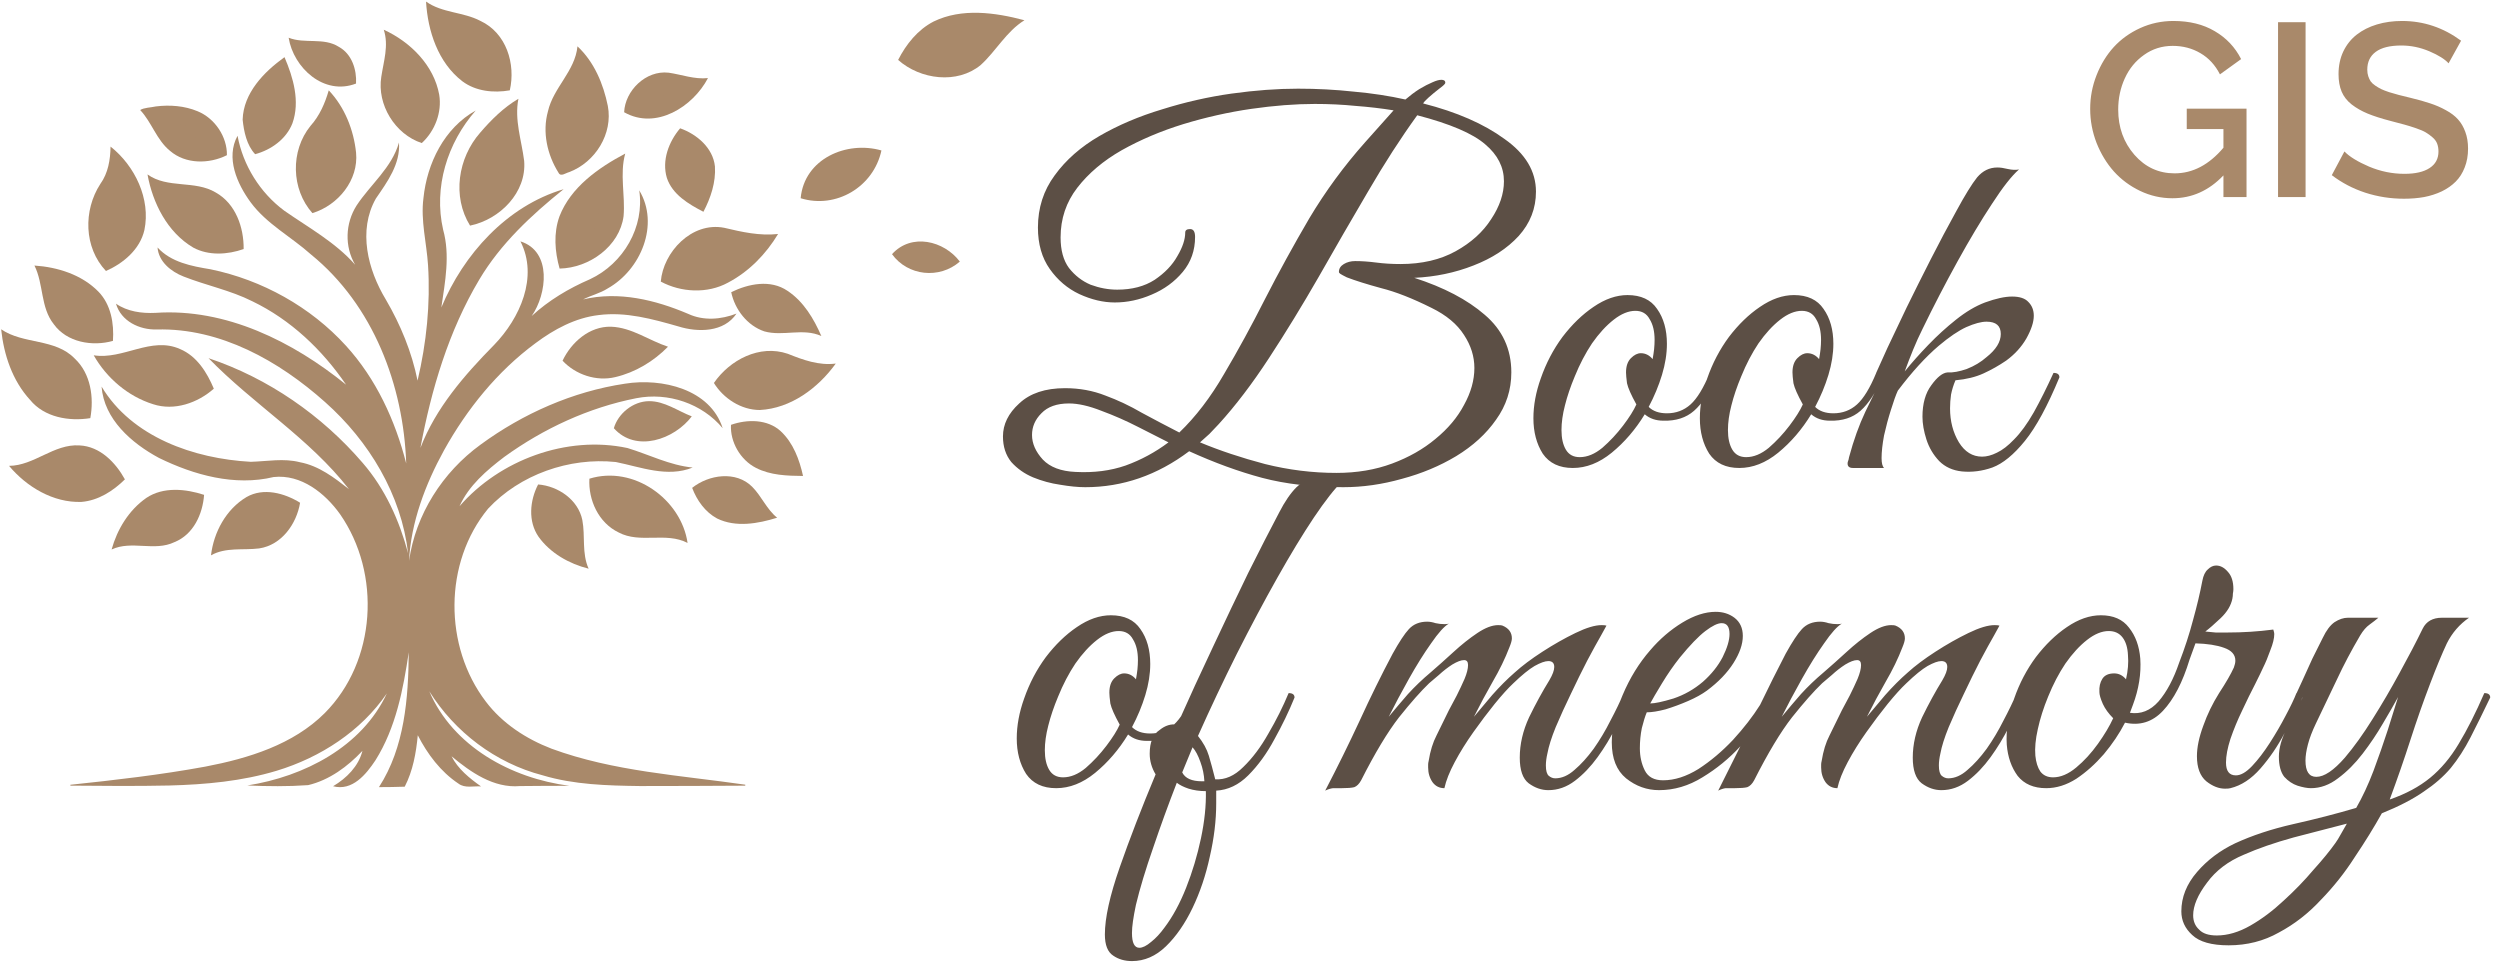 <svg width="203" height="79" viewBox="0 0 203 79" fill="none" xmlns="http://www.w3.org/2000/svg">
<path fill-rule="evenodd" clip-rule="evenodd" d="M34.594 0.127C35.902 1.06 37.607 0.962 39.001 1.693C41.126 2.68 41.884 5.197 41.396 7.336C40.084 7.565 38.63 7.416 37.544 6.6C35.565 5.08 34.735 2.511 34.594 0.127Z" fill="#A9896A"/>
<path fill-rule="evenodd" clip-rule="evenodd" d="M35.289 1.216C36.679 1.89 38.298 2.183 39.456 3.257C40.387 4.141 40.69 5.476 40.622 6.709C37.58 6.82 35.688 3.855 35.289 1.216Z" fill="#A9896A"/>
<path fill-rule="evenodd" clip-rule="evenodd" d="M31.161 2.414C33.331 3.401 35.237 5.314 35.664 7.69C35.899 9.119 35.316 10.638 34.248 11.618C32.071 10.9 30.6 8.497 30.961 6.238C31.151 4.97 31.581 3.69 31.161 2.414Z" fill="#A9896A"/>
<path fill-rule="evenodd" clip-rule="evenodd" d="M37.312 3.024C38.557 3.773 39.985 4.758 40.283 6.249C38.879 5.661 38.026 4.287 37.312 3.024Z" fill="#A9896A"/>
<path fill-rule="evenodd" clip-rule="evenodd" d="M23.438 3.063C24.748 3.586 26.281 3.014 27.516 3.805C28.572 4.384 28.975 5.661 28.91 6.785C26.304 7.793 23.827 5.499 23.438 3.063Z" fill="#A9896A"/>
<path fill-rule="evenodd" clip-rule="evenodd" d="M32.001 3.455C34.37 4.944 35.952 8.285 34.026 10.723C33.074 9.97 32.292 8.961 32.018 7.774C31.646 6.351 32.052 4.894 32.001 3.455Z" fill="#A9896A"/>
<path fill-rule="evenodd" clip-rule="evenodd" d="M24.055 3.665C24.958 3.901 25.895 4.005 26.779 4.303C27.704 4.6 28.243 5.546 28.323 6.457C26.388 6.848 24.639 5.386 24.055 3.665Z" fill="#A9896A"/>
<path fill-rule="evenodd" clip-rule="evenodd" d="M46.891 3.762C48.252 5.032 48.996 6.825 49.356 8.605C49.783 10.844 48.352 13.17 46.215 13.977C45.943 14.037 45.53 14.389 45.352 14.027C44.431 12.562 44.024 10.727 44.493 9.043C44.929 7.114 46.697 5.779 46.891 3.762Z" fill="#A9896A"/>
<path fill-rule="evenodd" clip-rule="evenodd" d="M19.703 9.714C19.767 7.555 21.425 5.845 23.101 4.641C23.816 6.305 24.378 8.24 23.745 10.012C23.249 11.285 22.025 12.169 20.718 12.52C20.036 11.8 19.802 10.689 19.703 9.714Z" fill="#A9896A"/>
<path fill-rule="evenodd" clip-rule="evenodd" d="M25.695 4.68C26.674 4.757 27.646 5.398 28.114 6.239C27.172 5.985 26.361 5.363 25.695 4.68Z" fill="#A9896A"/>
<path fill-rule="evenodd" clip-rule="evenodd" d="M47.281 4.905C48.108 6.188 48.659 7.695 48.667 9.223C48.668 10.929 47.42 12.363 45.99 13.188C45.852 13.255 45.608 13.403 45.534 13.181C45.071 12.132 45.091 10.936 45.288 9.828C45.595 8.057 46.834 6.631 47.281 4.905Z" fill="#A9896A"/>
<path fill-rule="evenodd" clip-rule="evenodd" d="M20.835 11.886C19.683 9.585 20.903 6.895 22.965 5.56C24.004 7.82 23.386 10.944 20.835 11.886Z" fill="#A9896A"/>
<path fill-rule="evenodd" clip-rule="evenodd" d="M50.68 9.113C50.755 7.371 52.431 5.69 54.292 5.902C55.358 6.056 56.389 6.459 57.487 6.34C56.273 8.665 53.268 10.585 50.68 9.113Z" fill="#A9896A"/>
<path fill-rule="evenodd" clip-rule="evenodd" d="M33.162 6.118C33.82 7.246 34.52 8.717 34.037 10.005C33.139 8.93 33.116 7.442 33.162 6.118Z" fill="#A9896A"/>
<path fill-rule="evenodd" clip-rule="evenodd" d="M52.924 6.805C54.038 6.227 55.302 6.609 56.456 6.826C55.427 8.531 53.184 9.554 51.219 8.912C51.347 8.06 52.137 7.239 52.924 6.805Z" fill="#A9896A"/>
<path fill-rule="evenodd" clip-rule="evenodd" d="M25.213 10.222C25.953 9.398 26.391 8.384 26.695 7.337C27.995 8.704 28.721 10.557 28.914 12.402C29.124 14.614 27.469 16.666 25.367 17.305C23.636 15.36 23.571 12.246 25.213 10.222Z" fill="#A9896A"/>
<path fill-rule="evenodd" clip-rule="evenodd" d="M51.648 8.394C52.07 7.415 53.321 7.544 54.211 7.514C53.489 8.022 52.549 8.374 51.648 8.394Z" fill="#A9896A"/>
<path fill-rule="evenodd" clip-rule="evenodd" d="M21.271 11.292C20.908 10.065 21.696 8.853 22.413 7.904C22.504 9.108 22.148 10.415 21.271 11.292Z" fill="#A9896A"/>
<path fill-rule="evenodd" clip-rule="evenodd" d="M38.987 10.777C39.886 9.728 40.893 8.731 42.096 8.02C41.757 9.726 42.351 11.389 42.562 13.064C42.775 15.615 40.602 17.818 38.168 18.32C36.704 15.957 37.185 12.831 38.987 10.777Z" fill="#A9896A"/>
<path fill-rule="evenodd" clip-rule="evenodd" d="M27.005 8.453C27.878 9.942 28.437 11.768 28.068 13.485C27.641 14.78 26.543 15.786 25.384 16.473C24.526 14.909 24.765 12.959 25.486 11.389C26.024 10.427 26.665 9.512 27.005 8.453Z" fill="#A9896A"/>
<path fill-rule="evenodd" clip-rule="evenodd" d="M12.657 8.642C13.793 8.5 14.979 8.59 16.041 9.032C17.455 9.608 18.451 11.114 18.425 12.601C16.982 13.329 15.067 13.341 13.804 12.248C12.712 11.36 12.326 9.935 11.383 8.935C11.681 8.737 12.249 8.735 12.657 8.642Z" fill="#A9896A"/>
<path fill-rule="evenodd" clip-rule="evenodd" d="M46.23 12.737C46.033 11.277 46.719 9.766 47.416 8.574C47.512 10.007 47.455 11.747 46.23 12.737Z" fill="#A9896A"/>
<path fill-rule="evenodd" clip-rule="evenodd" d="M12.242 9.158C14.456 8.689 17.268 9.647 17.722 12.068C16.527 12.442 15.097 12.323 14.145 11.461C13.428 10.764 12.866 9.932 12.242 9.158Z" fill="#A9896A"/>
<path fill-rule="evenodd" clip-rule="evenodd" d="M34.385 16.078C34.673 13.278 36.065 10.401 38.628 8.974C36.317 11.612 35.197 15.219 35.983 18.656C36.562 20.737 36.14 22.884 35.837 24.967C37.627 20.664 41.14 16.736 45.766 15.363C43.146 17.465 40.642 19.803 38.922 22.696C36.427 26.881 35.023 31.628 34.138 36.371C35.383 33.129 37.702 30.467 40.12 28.009C42.219 25.845 43.733 22.486 42.26 19.599C44.839 20.413 44.412 23.879 43.175 25.659C44.557 24.388 46.179 23.421 47.907 22.673C50.632 21.397 52.355 18.418 51.905 15.454C53.575 18.215 52.046 21.906 49.345 23.421C48.725 23.819 47.995 23.982 47.347 24.314C50.239 23.624 53.216 24.351 55.885 25.488C57.125 26.065 58.555 25.95 59.804 25.463C58.793 26.991 56.679 27.005 55.087 26.506C52.989 25.907 50.812 25.298 48.604 25.585C46.707 25.809 44.987 26.742 43.488 27.862C40.378 30.158 37.915 33.219 36.057 36.56C34.537 39.324 33.371 42.411 33.214 45.541C33.753 41.776 35.925 38.355 39.024 36.103C42.458 33.587 46.508 31.789 50.755 31.154C53.748 30.677 57.668 31.591 58.681 34.769C57.009 32.766 54.247 31.829 51.669 32.334C47.792 33.098 44.127 34.804 40.949 37.1C39.507 38.196 38.061 39.436 37.313 41.107C40.566 37.359 46.008 35.323 50.952 36.38C52.714 36.917 54.382 37.781 56.247 37.965C54.174 38.794 52.048 37.927 50.004 37.516C46.228 37.12 42.208 38.536 39.635 41.302C36.023 45.683 36.026 52.485 39.452 56.972C40.79 58.742 42.717 59.998 44.79 60.795C49.82 62.643 55.247 62.955 60.516 63.717C60.516 63.736 60.515 63.776 60.515 63.796C57.664 63.822 54.813 63.819 51.961 63.827C49.311 63.789 46.614 63.723 44.059 62.954C40.227 61.957 36.926 59.434 34.858 56.131C36.771 60.601 41.508 63.202 46.239 63.807C44.9 63.818 43.559 63.804 42.221 63.829C40.082 64.014 38.216 62.699 36.666 61.41C37.188 62.443 38.126 63.195 39.06 63.857C38.45 63.812 37.752 64.027 37.226 63.628C35.775 62.662 34.704 61.225 33.924 59.702C33.788 61.136 33.532 62.581 32.864 63.879C32.166 63.912 31.468 63.908 30.771 63.915C32.863 60.686 33.158 56.693 33.191 52.965C32.739 55.989 32.144 59.095 30.487 61.735C29.734 62.873 28.61 64.257 27.045 63.842C28.142 63.192 29.113 62.221 29.43 60.969C28.237 62.237 26.753 63.342 25.02 63.753C23.38 63.87 21.725 63.853 20.083 63.779C24.7 63.057 29.389 60.64 31.412 56.306C29.315 59.365 26.034 61.503 22.472 62.583C19.655 63.436 16.691 63.705 13.755 63.783C11.074 63.842 8.393 63.818 5.711 63.793C5.711 63.775 5.711 63.741 5.712 63.724C9.377 63.338 13.047 62.915 16.674 62.249C20.17 61.579 23.803 60.465 26.365 57.908C30.566 53.689 30.968 46.577 27.614 41.753C26.402 40.053 24.455 38.49 22.217 38.736C19.06 39.497 15.745 38.572 12.908 37.184C10.68 35.987 8.446 34.039 8.248 31.391C10.709 35.495 15.743 37.247 20.361 37.499C21.691 37.462 23.041 37.191 24.358 37.534C25.891 37.821 27.147 38.788 28.334 39.719C25.134 35.596 20.551 32.813 16.932 29.084C21.785 30.707 26.147 33.74 29.447 37.584C31.274 39.692 32.435 42.276 33.138 44.929C32.593 40.18 29.971 35.821 26.392 32.646C22.67 29.326 17.908 26.62 12.734 26.754C11.316 26.795 9.827 26.074 9.417 24.658C10.345 25.3 11.504 25.457 12.613 25.405C18.343 25.006 23.793 27.744 28.101 31.236C26.172 28.412 23.612 25.965 20.482 24.46C18.711 23.569 16.744 23.178 14.909 22.455C13.884 22.055 12.88 21.246 12.792 20.094C13.89 21.299 15.549 21.612 17.093 21.865C21.294 22.734 25.223 24.922 28.089 28.071C30.546 30.762 32.097 34.15 32.984 37.633C32.769 31.309 30.318 24.783 25.253 20.664C23.646 19.223 21.648 18.186 20.351 16.426C19.248 14.922 18.314 12.807 19.289 11.025C19.733 13.419 21.107 15.643 23.086 17.11C25.063 18.488 27.229 19.67 28.836 21.495C27.967 20.015 28.037 18.142 28.948 16.697C30.08 14.973 31.816 13.625 32.398 11.571C32.519 13.317 31.459 14.756 30.52 16.123C29.049 18.724 29.867 21.907 31.332 24.329C32.528 26.374 33.437 28.588 33.907 30.906C34.629 27.844 34.957 24.676 34.757 21.535C34.642 19.716 34.145 17.909 34.385 16.078Z" fill="#A9896A"/>
<path fill-rule="evenodd" clip-rule="evenodd" d="M38.039 15.412C38.021 13.05 39.51 11.031 41.287 9.581C41.451 10.977 41.9 12.365 41.709 13.781C41.471 15.503 40.023 16.84 38.461 17.489C37.914 16.994 38.077 16.088 38.039 15.412Z" fill="#A9896A"/>
<path fill-rule="evenodd" clip-rule="evenodd" d="M14.414 10.035C15.48 10.209 16.76 10.694 17.208 11.734C16.136 11.464 15.215 10.762 14.414 10.035Z" fill="#A9896A"/>
<path fill-rule="evenodd" clip-rule="evenodd" d="M55.227 10.418C56.596 10.902 57.896 12.017 58.053 13.512C58.135 14.796 57.712 16.067 57.118 17.197C55.911 16.572 54.598 15.797 54.15 14.447C53.726 13.037 54.299 11.511 55.227 10.418Z" fill="#A9896A"/>
<path fill-rule="evenodd" clip-rule="evenodd" d="M55.449 11.254C57.641 12.079 58.014 14.779 56.901 16.6C54.947 15.584 54.27 13.094 55.449 11.254Z" fill="#A9896A"/>
<path fill-rule="evenodd" clip-rule="evenodd" d="M72.431 20.639C74.001 18.899 76.65 19.539 77.938 21.24C76.279 22.687 73.714 22.408 72.431 20.639Z" fill="#A9896A"/>
<path fill-rule="evenodd" clip-rule="evenodd" d="M65.014 16.096C65.308 12.886 68.752 11.407 71.572 12.217C70.939 15.178 67.885 16.986 65.014 16.096Z" fill="#A9896A"/>
<path fill-rule="evenodd" clip-rule="evenodd" d="M55.563 11.703C56.583 12.527 56.381 13.988 56.173 15.122C55.804 14.025 55.55 12.862 55.563 11.703Z" fill="#A9896A"/>
<path fill-rule="evenodd" clip-rule="evenodd" d="M25.977 15.76C25.64 14.374 26.351 12.978 27.033 11.813C27.138 13.176 26.932 14.702 25.977 15.76Z" fill="#A9896A"/>
<path fill-rule="evenodd" clip-rule="evenodd" d="M8.977 11.902C10.965 13.479 12.245 16.162 11.726 18.677C11.367 20.241 10.037 21.369 8.604 22.005C6.805 20.102 6.756 17.08 8.147 14.937C8.785 14.051 8.961 12.963 8.977 11.902Z" fill="#A9896A"/>
<path fill-rule="evenodd" clip-rule="evenodd" d="M45.431 17.562C46.35 15.198 48.583 13.63 50.768 12.471C50.305 14.146 50.781 15.858 50.635 17.553C50.31 19.997 47.857 21.758 45.44 21.809C45.049 20.427 44.935 18.934 45.431 17.562Z" fill="#A9896A"/>
<path fill-rule="evenodd" clip-rule="evenodd" d="M75.81 1.747C78.092 0.638 80.795 1.008 83.185 1.644C81.707 2.558 80.891 4.136 79.632 5.28C77.731 6.85 74.735 6.472 72.928 4.866C73.582 3.588 74.514 2.415 75.81 1.747Z" fill="#A9896A"/>
<path fill-rule="evenodd" clip-rule="evenodd" d="M38.945 16.901C38.994 15.418 39.723 14.053 40.488 12.811C40.64 14.275 40.266 16.041 38.945 16.901Z" fill="#A9896A"/>
<path fill-rule="evenodd" clip-rule="evenodd" d="M9.471 13.038C10.59 14.274 11.13 16.015 11.06 17.654C10.893 19.09 9.775 20.221 8.639 21.036C7.913 20.064 7.886 18.712 8.053 17.549C8.228 15.957 9.301 14.63 9.471 13.038Z" fill="#A9896A"/>
<path fill-rule="evenodd" clip-rule="evenodd" d="M45.852 21.171C45.063 18.137 47.38 15.446 49.853 13.965C49.956 15.149 50.002 16.355 49.813 17.532C49.421 19.415 47.645 20.687 45.852 21.171Z" fill="#A9896A"/>
<path fill-rule="evenodd" clip-rule="evenodd" d="M11.977 14.164C13.615 15.338 15.818 14.61 17.517 15.63C19.142 16.541 19.804 18.469 19.784 20.223C18.482 20.682 16.943 20.777 15.697 20.107C13.583 18.863 12.397 16.481 11.977 14.164Z" fill="#A9896A"/>
<path fill-rule="evenodd" clip-rule="evenodd" d="M12.891 15.242C14.099 15.713 15.416 15.807 16.615 16.297C17.994 16.836 18.819 18.271 18.914 19.681C18.67 19.976 18.206 19.819 17.866 19.846C15.353 19.707 13.632 17.403 12.891 15.242Z" fill="#A9896A"/>
<path fill-rule="evenodd" clip-rule="evenodd" d="M9.841 16.186C10.256 17.521 10.153 19.238 9.103 20.271C8.689 18.87 9.462 17.506 9.841 16.186Z" fill="#A9896A"/>
<path fill-rule="evenodd" clip-rule="evenodd" d="M15.328 16.858C16.569 17.289 17.998 17.991 18.486 19.268C17.105 19.013 16.177 17.86 15.328 16.858Z" fill="#A9896A"/>
<path fill-rule="evenodd" clip-rule="evenodd" d="M46.461 20.57C46.736 19.173 47.669 18.005 48.616 16.972C48.579 18.405 47.767 19.883 46.461 20.57Z" fill="#A9896A"/>
<path fill-rule="evenodd" clip-rule="evenodd" d="M53.656 22.865C53.851 20.478 56.161 17.985 58.804 18.496C60.241 18.837 61.687 19.165 63.18 19C62.202 20.629 60.819 22.053 59.114 22.95C57.447 23.864 55.304 23.753 53.656 22.865Z" fill="#A9896A"/>
<path fill-rule="evenodd" clip-rule="evenodd" d="M57.352 19.532C58.888 18.919 60.478 19.652 62.041 19.692C60.316 21.977 57.182 23.733 54.281 22.578C55.003 21.325 55.864 19.977 57.352 19.532Z" fill="#A9896A"/>
<path fill-rule="evenodd" clip-rule="evenodd" d="M55.7 21.178C56.752 20.895 57.903 20.742 58.98 20.936C57.726 21.387 56.496 22.085 55.127 22.087C54.817 21.798 55.401 21.316 55.7 21.178Z" fill="#A9896A"/>
<path fill-rule="evenodd" clip-rule="evenodd" d="M2.797 21.562C4.684 21.688 6.639 22.306 7.98 23.67C9.014 24.721 9.27 26.272 9.171 27.68C7.495 28.155 5.423 27.795 4.368 26.327C3.273 24.953 3.555 23.079 2.797 21.562Z" fill="#A9896A"/>
<path fill-rule="evenodd" clip-rule="evenodd" d="M3.688 22.221C6.124 22.453 8.607 24.447 8.374 27.027C7.045 27.181 5.574 26.638 4.899 25.457C4.331 24.446 4.079 23.301 3.688 22.221Z" fill="#A9896A"/>
<path fill-rule="evenodd" clip-rule="evenodd" d="M59.375 23.724C60.781 23.037 62.561 22.673 63.943 23.614C65.259 24.487 66.082 25.883 66.694 27.287C65.209 26.608 63.584 27.337 62.064 26.908C60.666 26.436 59.665 25.12 59.375 23.724Z" fill="#A9896A"/>
<path fill-rule="evenodd" clip-rule="evenodd" d="M5.625 23.852C6.681 24.448 7.665 25.406 8.025 26.569C6.822 26.169 6.159 24.907 5.625 23.852Z" fill="#A9896A"/>
<path fill-rule="evenodd" clip-rule="evenodd" d="M60.203 24.181C62.456 23.138 64.717 24.723 65.801 26.62C64.604 26.438 63.354 26.612 62.195 26.213C61.297 25.834 60.479 25.129 60.203 24.181Z" fill="#A9896A"/>
<path fill-rule="evenodd" clip-rule="evenodd" d="M60.391 24.234C61.496 24.087 62.677 24.732 63.438 25.468C62.798 25.436 62.174 25.276 61.569 25.08C61.489 25.134 61.412 25.19 61.335 25.247C60.977 24.953 60.592 24.659 60.391 24.234Z" fill="#A9896A"/>
<path fill-rule="evenodd" clip-rule="evenodd" d="M45.68 29.289C46.389 27.795 47.861 26.48 49.626 26.529C51.303 26.591 52.693 27.645 54.241 28.154C53.083 29.334 51.594 30.239 49.963 30.621C48.426 30.992 46.74 30.425 45.68 29.289Z" fill="#A9896A"/>
<path fill-rule="evenodd" clip-rule="evenodd" d="M0.094 26.738C1.905 27.98 4.482 27.463 6.072 29.119C7.375 30.338 7.64 32.283 7.334 33.953C5.593 34.231 3.599 33.886 2.44 32.47C1.005 30.908 0.308 28.802 0.094 26.738Z" fill="#A9896A"/>
<path fill-rule="evenodd" clip-rule="evenodd" d="M46.414 29.194C47.347 28.044 48.774 27.175 50.316 27.306C51.353 27.489 52.309 27.962 53.287 28.332C51.714 29.733 49.348 30.688 47.276 29.816C46.978 29.659 46.454 29.574 46.414 29.194Z" fill="#A9896A"/>
<path fill-rule="evenodd" clip-rule="evenodd" d="M0.891 27.937C2.256 28.584 3.856 28.728 5.077 29.658C6.205 30.498 6.602 31.968 6.562 33.302C3.472 33.573 1.425 30.584 0.891 27.937Z" fill="#A9896A"/>
<path fill-rule="evenodd" clip-rule="evenodd" d="M7.609 28.85C9.999 29.23 12.265 27.291 14.619 28.341C15.994 28.921 16.815 30.254 17.362 31.56C16.06 32.718 14.154 33.388 12.432 32.822C10.384 32.183 8.649 30.684 7.609 28.85Z" fill="#A9896A"/>
<path fill-rule="evenodd" clip-rule="evenodd" d="M47.016 28.967C48.081 28.145 49.706 28.377 50.903 28.781C49.636 28.907 48.232 29.474 47.016 28.967Z" fill="#A9896A"/>
<path fill-rule="evenodd" clip-rule="evenodd" d="M57.969 31.097C59.257 29.227 61.674 27.945 63.968 28.727C65.211 29.225 66.492 29.696 67.864 29.522C66.44 31.497 64.229 33.164 61.694 33.293C60.174 33.29 58.743 32.353 57.969 31.097Z" fill="#A9896A"/>
<path fill-rule="evenodd" clip-rule="evenodd" d="M8.812 29.519C10.361 29.574 11.875 29.104 13.423 29.18C14.73 29.245 15.636 30.338 16.3 31.332C13.945 33.386 10.468 31.617 8.812 29.519Z" fill="#A9896A"/>
<path fill-rule="evenodd" clip-rule="evenodd" d="M58.93 31.109C60.195 30.006 61.934 29.323 63.633 29.643C64.631 29.837 65.615 30.109 66.633 30.201C65.394 31.456 63.742 32.435 61.928 32.519C60.766 32.587 59.622 32.015 58.93 31.109Z" fill="#A9896A"/>
<path fill-rule="evenodd" clip-rule="evenodd" d="M3.031 29.745C4.352 30.4 5.692 31.338 6.257 32.733C4.771 32.327 3.755 31.007 3.031 29.745Z" fill="#A9896A"/>
<path fill-rule="evenodd" clip-rule="evenodd" d="M11.672 30.185C13.045 30.05 14.629 30.284 15.707 31.177C14.302 31.458 12.823 30.973 11.672 30.185Z" fill="#A9896A"/>
<path fill-rule="evenodd" clip-rule="evenodd" d="M59.516 31.071C60.552 30.117 62.472 30.617 63.665 31.133C62.318 31.437 60.818 31.617 59.516 31.071Z" fill="#A9896A"/>
<path fill-rule="evenodd" clip-rule="evenodd" d="M49.844 34.771C50.188 33.579 51.401 32.585 52.696 32.574C53.971 32.567 55.028 33.371 56.172 33.808C54.754 35.685 51.637 36.782 49.844 34.771Z" fill="#A9896A"/>
<path fill-rule="evenodd" clip-rule="evenodd" d="M50.352 34.659C51.452 32.877 53.852 33.053 55.415 34.103C54.069 35.278 51.857 35.921 50.352 34.659Z" fill="#A9896A"/>
<path fill-rule="evenodd" clip-rule="evenodd" d="M50.734 34.52C51.464 33.709 52.608 34.204 53.511 34.379C52.613 34.583 51.621 34.964 50.734 34.52Z" fill="#A9896A"/>
<path fill-rule="evenodd" clip-rule="evenodd" d="M59.356 34.497C60.671 34.032 62.318 34.026 63.394 35.013C64.414 35.963 64.916 37.327 65.207 38.649C63.913 38.637 62.555 38.595 61.385 37.992C60.109 37.342 59.279 35.877 59.356 34.497Z" fill="#A9896A"/>
<path fill-rule="evenodd" clip-rule="evenodd" d="M59.859 34.886C62.107 34.136 64.08 36.056 64.447 38.111C62.303 38.321 60.438 36.867 59.859 34.886Z" fill="#A9896A"/>
<path fill-rule="evenodd" clip-rule="evenodd" d="M60.109 35C61.211 35.227 62.215 35.949 62.864 36.836C61.847 36.447 60.559 36.085 60.109 35Z" fill="#A9896A"/>
<path fill-rule="evenodd" clip-rule="evenodd" d="M0.734 37.828C2.791 37.806 4.365 36.034 6.451 36.167C8.128 36.242 9.389 37.562 10.142 38.925C9.194 39.863 7.985 40.643 6.614 40.755C4.318 40.837 2.156 39.526 0.734 37.828Z" fill="#A9896A"/>
<path fill-rule="evenodd" clip-rule="evenodd" d="M1.984 38.264C3.935 37.983 6.069 36.373 7.959 37.67C8.36 38.045 9.57 38.704 8.692 39.192C6.643 40.733 3.688 39.923 1.984 38.264Z" fill="#A9896A"/>
<path fill-rule="evenodd" clip-rule="evenodd" d="M4.703 38.454C5.874 37.945 7.442 37.952 8.515 38.698C7.294 39.2 5.907 38.846 4.703 38.454Z" fill="#A9896A"/>
<path fill-rule="evenodd" clip-rule="evenodd" d="M47.859 38.87C51.453 37.756 55.317 40.546 55.831 44.087C54.067 43.167 51.983 44.164 50.235 43.236C48.599 42.45 47.763 40.604 47.859 38.87Z" fill="#A9896A"/>
<path fill-rule="evenodd" clip-rule="evenodd" d="M56.203 39.614C57.556 38.535 59.761 38.21 61.074 39.523C61.842 40.291 62.245 41.344 63.103 42.038C61.556 42.522 59.751 42.845 58.233 42.104C57.255 41.579 56.583 40.623 56.203 39.614Z" fill="#A9896A"/>
<path fill-rule="evenodd" clip-rule="evenodd" d="M57.165 39.597C58.075 39.187 59.208 39.071 60.098 39.593C60.943 40.089 61.478 40.937 62.023 41.715C60.469 42.012 58.628 41.936 57.515 40.675C57.292 40.395 56.593 39.85 57.165 39.597Z" fill="#A9896A"/>
<path fill-rule="evenodd" clip-rule="evenodd" d="M43.695 39.338C45.332 39.466 46.951 40.588 47.285 42.227C47.535 43.537 47.229 44.923 47.797 46.178C46.214 45.781 44.685 44.916 43.733 43.588C42.859 42.326 43.021 40.646 43.695 39.338Z" fill="#A9896A"/>
<path fill-rule="evenodd" clip-rule="evenodd" d="M48.625 39.366C51.439 38.952 53.919 40.848 55.138 43.2C53.702 42.797 52.094 43.15 50.76 42.388C49.609 41.779 48.886 40.602 48.625 39.366Z" fill="#A9896A"/>
<path fill-rule="evenodd" clip-rule="evenodd" d="M48.898 39.621C50.384 39.836 51.448 40.973 52.593 41.817C51.162 41.573 49.346 41.215 48.898 39.621Z" fill="#A9896A"/>
<path fill-rule="evenodd" clip-rule="evenodd" d="M11.884 40.43C13.258 39.507 15.07 39.692 16.572 40.182C16.459 41.731 15.717 43.4 14.168 44.02C12.547 44.805 10.69 43.855 9.062 44.619C9.518 42.98 10.458 41.424 11.884 40.43Z" fill="#A9896A"/>
<path fill-rule="evenodd" clip-rule="evenodd" d="M57.125 39.931C58.087 39.725 59.196 39.872 59.973 40.502C59.024 40.579 57.902 40.539 57.125 39.931Z" fill="#A9896A"/>
<path fill-rule="evenodd" clip-rule="evenodd" d="M20.016 40.361C21.395 39.569 23.103 40.039 24.368 40.824C24.082 42.528 22.884 44.257 21.042 44.532C19.738 44.696 18.334 44.413 17.133 45.093C17.352 43.226 18.351 41.353 20.016 40.361Z" fill="#A9896A"/>
<path fill-rule="evenodd" clip-rule="evenodd" d="M43.967 40.031C45.341 40.345 46.412 41.559 46.589 42.93C46.681 43.769 46.792 44.607 47.031 45.422C44.811 44.745 43.135 42.3 43.967 40.031Z" fill="#A9896A"/>
<path fill-rule="evenodd" clip-rule="evenodd" d="M44.039 40.139C45.159 40.863 45.323 42.233 45.476 43.432C44.618 42.569 44.092 41.35 44.039 40.139Z" fill="#A9896A"/>
<path fill-rule="evenodd" clip-rule="evenodd" d="M9.969 43.722C10.752 41.488 13.23 39.858 15.651 40.553C15.508 42.05 14.165 43.396 12.618 43.511C11.734 43.568 10.847 43.589 9.969 43.722Z" fill="#A9896A"/>
<path fill-rule="evenodd" clip-rule="evenodd" d="M17.75 44.208C18.365 41.946 20.961 39.893 23.343 41.143C23.329 41.866 22.706 42.555 22.189 43.069C20.942 44.102 19.205 43.721 17.75 44.208Z" fill="#A9896A"/>
<path fill-rule="evenodd" clip-rule="evenodd" d="M12.008 42.373C12.849 41.462 14.114 40.853 15.376 40.914C14.561 41.878 13.219 42.195 12.008 42.373Z" fill="#A9896A"/>
<path fill-rule="evenodd" clip-rule="evenodd" d="M19.641 42.778C20.397 41.767 21.786 41.47 23.001 41.529C22.255 42.495 20.745 42.415 19.641 42.778Z" fill="#A9896A"/>
<path d="M88.12 39.56C87.533 39.56 86.853 39.493 86.08 39.36C85.333 39.253 84.6 39.053 83.88 38.76C83.187 38.467 82.6 38.053 82.12 37.52C81.667 36.96 81.44 36.267 81.44 35.44C81.44 34.453 81.88 33.56 82.76 32.76C83.64 31.933 84.88 31.52 86.48 31.52C87.653 31.52 88.747 31.72 89.76 32.12C90.773 32.493 91.76 32.96 92.72 33.52C93.707 34.053 94.72 34.587 95.76 35.12C97.093 33.84 98.307 32.253 99.4 30.36C100.52 28.467 101.627 26.44 102.72 24.28C103.84 22.093 105.04 19.907 106.32 17.72C107.627 15.533 109.133 13.48 110.84 11.56L113.16 8.96C112.173 8.8 111.147 8.68 110.08 8.6C109.013 8.493 107.907 8.44 106.76 8.44C105.187 8.44 103.467 8.573 101.6 8.84C99.76 9.107 97.92 9.52 96.08 10.08C94.267 10.64 92.6 11.347 91.08 12.2C89.587 13.053 88.387 14.067 87.48 15.24C86.573 16.413 86.12 17.76 86.12 19.28C86.12 20.32 86.347 21.147 86.8 21.76C87.28 22.373 87.867 22.827 88.56 23.12C89.28 23.387 90 23.52 90.72 23.52C91.92 23.52 92.933 23.253 93.76 22.72C94.587 22.16 95.2 21.52 95.6 20.8C96.027 20.08 96.24 19.44 96.24 18.88C96.24 18.693 96.373 18.6 96.64 18.6C96.907 18.6 97.04 18.813 97.04 19.24C97.04 20.333 96.707 21.28 96.04 22.08C95.373 22.88 94.533 23.493 93.52 23.92C92.533 24.347 91.533 24.56 90.52 24.56C89.587 24.56 88.627 24.333 87.64 23.88C86.68 23.427 85.88 22.747 85.24 21.84C84.6 20.933 84.28 19.813 84.28 18.48C84.28 16.88 84.733 15.467 85.64 14.24C86.547 12.987 87.76 11.92 89.28 11.04C90.8 10.16 92.493 9.44 94.36 8.88C96.227 8.293 98.107 7.867 100 7.6C101.92 7.333 103.72 7.2 105.4 7.2C106.947 7.2 108.453 7.28 109.92 7.44C111.413 7.573 112.813 7.787 114.12 8.08C114.493 7.76 114.867 7.48 115.24 7.24C115.64 7 116 6.813 116.32 6.68C116.613 6.547 116.853 6.48 117.04 6.48C117.253 6.48 117.36 6.56 117.36 6.72C117.36 6.8 117.213 6.947 116.92 7.16C116.573 7.427 116.267 7.68 116 7.92C115.76 8.133 115.613 8.293 115.56 8.4C118.28 9.093 120.48 10.053 122.16 11.28C123.867 12.48 124.72 13.907 124.72 15.56C124.72 16.92 124.253 18.12 123.32 19.16C122.387 20.173 121.16 20.973 119.64 21.56C118.147 22.147 116.547 22.48 114.84 22.56C117.24 23.333 119.147 24.333 120.56 25.56C122 26.787 122.72 28.347 122.72 30.24C122.72 31.653 122.307 32.933 121.48 34.08C120.68 35.227 119.6 36.213 118.24 37.04C116.907 37.84 115.44 38.453 113.84 38.88C112.24 39.333 110.653 39.56 109.08 39.56C106.6 39.56 104.4 39.307 102.48 38.8C100.587 38.293 98.613 37.573 96.56 36.64C93.973 38.587 91.16 39.56 88.12 39.56ZM108.52 38.4C110.173 38.4 111.68 38.147 113.04 37.64C114.4 37.133 115.573 36.467 116.56 35.64C117.573 34.813 118.347 33.893 118.88 32.88C119.44 31.867 119.72 30.867 119.72 29.88C119.72 28.947 119.44 28.053 118.88 27.2C118.32 26.32 117.44 25.587 116.24 25C114.693 24.227 113.333 23.693 112.16 23.4C110.987 23.08 110.053 22.787 109.36 22.52C109.093 22.387 108.92 22.293 108.84 22.24C108.76 22.187 108.72 22.133 108.72 22.08C108.72 21.813 108.853 21.6 109.12 21.44C109.387 21.28 109.693 21.2 110.04 21.2C110.573 21.2 111.147 21.24 111.76 21.32C112.373 21.4 113.027 21.44 113.72 21.44C115.453 21.44 116.947 21.093 118.2 20.4C119.453 19.707 120.413 18.84 121.08 17.8C121.773 16.76 122.12 15.733 122.12 14.72C122.12 13.573 121.613 12.573 120.6 11.72C119.587 10.84 117.747 10.053 115.08 9.36C113.747 11.2 112.413 13.267 111.08 15.56C109.747 17.827 108.413 20.133 107.08 22.48C105.747 24.8 104.4 27 103.04 29.08C101.68 31.16 100.32 32.947 98.96 34.44C98.64 34.787 98.387 35.053 98.2 35.24C98.013 35.4 97.76 35.627 97.44 35.92C99.04 36.587 100.8 37.173 102.72 37.68C104.64 38.16 106.573 38.4 108.52 38.4ZM87.32 38.32C88.813 38.4 90.173 38.227 91.4 37.8C92.653 37.347 93.813 36.72 94.88 35.92C94.24 35.6 93.427 35.187 92.44 34.68C91.453 34.173 90.453 33.733 89.44 33.36C88.427 32.96 87.547 32.76 86.8 32.76C85.813 32.76 85.067 33.027 84.56 33.56C84.053 34.067 83.8 34.653 83.8 35.32C83.8 36.013 84.093 36.68 84.68 37.32C85.267 37.933 86.147 38.267 87.32 38.32ZM127.713 38C126.62 38 125.806 37.613 125.273 36.84C124.766 36.04 124.513 35.08 124.513 33.96C124.513 32.92 124.713 31.84 125.113 30.72C125.54 29.493 126.126 28.373 126.873 27.36C127.646 26.347 128.486 25.533 129.393 24.92C130.326 24.28 131.246 23.96 132.153 23.96C133.246 23.96 134.046 24.333 134.553 25.08C135.086 25.827 135.353 26.773 135.353 27.92C135.353 28.72 135.22 29.56 134.953 30.44C134.686 31.32 134.326 32.187 133.873 33.04C134.22 33.387 134.713 33.56 135.353 33.56C136.1 33.56 136.74 33.32 137.273 32.84C137.806 32.36 138.326 31.507 138.833 30.28C139.153 30.28 139.313 30.4 139.313 30.64C138.806 31.867 138.22 32.773 137.553 33.36C136.913 33.92 136.086 34.187 135.073 34.16C134.46 34.16 133.953 33.987 133.553 33.64C132.806 34.867 131.913 35.907 130.873 36.76C129.86 37.587 128.806 38 127.713 38ZM128.273 37.12C128.886 37.12 129.5 36.867 130.113 36.36C130.726 35.827 131.286 35.227 131.793 34.56C132.3 33.893 132.66 33.32 132.873 32.84C132.446 32.067 132.193 31.493 132.113 31.12C132.06 30.72 132.033 30.427 132.033 30.24C132.033 29.733 132.166 29.347 132.433 29.08C132.7 28.813 132.966 28.68 133.233 28.68C133.606 28.68 133.926 28.84 134.193 29.16C134.246 28.867 134.286 28.6 134.313 28.36C134.34 28.093 134.353 27.84 134.353 27.6C134.353 26.907 134.22 26.347 133.953 25.92C133.713 25.467 133.326 25.24 132.793 25.24C132.233 25.24 131.646 25.48 131.033 25.96C130.42 26.44 129.833 27.08 129.273 27.88C128.74 28.68 128.273 29.573 127.873 30.56C127.526 31.387 127.26 32.173 127.073 32.92C126.886 33.64 126.793 34.307 126.793 34.92C126.793 35.587 126.913 36.12 127.153 36.52C127.393 36.92 127.766 37.12 128.273 37.12ZM141.229 38C140.135 38 139.322 37.613 138.789 36.84C138.282 36.04 138.029 35.08 138.029 33.96C138.029 32.92 138.229 31.84 138.629 30.72C139.055 29.493 139.642 28.373 140.389 27.36C141.162 26.347 142.002 25.533 142.909 24.92C143.842 24.28 144.762 23.96 145.669 23.96C146.762 23.96 147.562 24.333 148.069 25.08C148.602 25.827 148.869 26.773 148.869 27.92C148.869 28.72 148.735 29.56 148.469 30.44C148.202 31.32 147.842 32.187 147.389 33.04C147.735 33.387 148.229 33.56 148.869 33.56C149.615 33.56 150.255 33.32 150.789 32.84C151.322 32.36 151.842 31.507 152.349 30.28C152.669 30.28 152.829 30.4 152.829 30.64C152.322 31.867 151.735 32.773 151.069 33.36C150.429 33.92 149.602 34.187 148.589 34.16C147.975 34.16 147.469 33.987 147.069 33.64C146.322 34.867 145.429 35.907 144.389 36.76C143.375 37.587 142.322 38 141.229 38ZM141.789 37.12C142.402 37.12 143.015 36.867 143.629 36.36C144.242 35.827 144.802 35.227 145.309 34.56C145.815 33.893 146.175 33.32 146.389 32.84C145.962 32.067 145.709 31.493 145.629 31.12C145.575 30.72 145.549 30.427 145.549 30.24C145.549 29.733 145.682 29.347 145.949 29.08C146.215 28.813 146.482 28.68 146.749 28.68C147.122 28.68 147.442 28.84 147.709 29.16C147.762 28.867 147.802 28.6 147.829 28.36C147.855 28.093 147.869 27.84 147.869 27.6C147.869 26.907 147.735 26.347 147.469 25.92C147.229 25.467 146.842 25.24 146.309 25.24C145.749 25.24 145.162 25.48 144.549 25.96C143.935 26.44 143.349 27.08 142.789 27.88C142.255 28.68 141.789 29.573 141.389 30.56C141.042 31.387 140.775 32.173 140.589 32.92C140.402 33.64 140.309 34.307 140.309 34.92C140.309 35.587 140.429 36.12 140.669 36.52C140.909 36.92 141.282 37.12 141.789 37.12ZM159.304 38.28C158.558 38.2 157.944 37.92 157.464 37.44C156.984 36.933 156.638 36.347 156.424 35.68C156.211 35.013 156.104 34.4 156.104 33.84C156.104 32.773 156.344 31.92 156.824 31.28C157.304 30.613 157.744 30.267 158.144 30.24C158.571 30.267 159.091 30.173 159.704 29.96C160.318 29.72 160.851 29.4 161.304 29C162.078 28.387 162.464 27.76 162.464 27.12C162.464 26.453 162.078 26.12 161.304 26.12C160.878 26.12 160.331 26.267 159.664 26.56C159.024 26.853 158.278 27.36 157.424 28.08C156.358 28.987 155.251 30.2 154.104 31.72C153.944 32.067 153.758 32.587 153.544 33.28C153.331 33.947 153.144 34.64 152.984 35.36C152.851 36.08 152.784 36.693 152.784 37.2C152.784 37.6 152.851 37.867 152.984 38H150.464C150.171 38 150.024 37.88 150.024 37.64C150.024 37.56 150.038 37.493 150.064 37.44C150.091 37.387 150.118 37.28 150.144 37.12C150.518 35.733 150.958 34.507 151.464 33.44C151.998 32.373 152.438 31.44 152.784 30.64C152.544 30.72 152.411 30.707 152.384 30.6C152.358 30.467 152.344 30.36 152.344 30.28C152.531 29.853 152.838 29.173 153.264 28.24C153.718 27.28 154.238 26.187 154.824 24.96C155.438 23.707 156.091 22.4 156.784 21.04C157.478 19.68 158.171 18.373 158.864 17.12C159.558 15.84 160.118 14.933 160.544 14.4C160.998 13.867 161.544 13.6 162.184 13.6C162.424 13.6 162.704 13.64 163.024 13.72C163.371 13.8 163.678 13.813 163.944 13.76C163.358 14.267 162.624 15.2 161.744 16.56C160.864 17.893 159.931 19.453 158.944 21.24C157.958 23.027 157.011 24.853 156.104 26.72C155.838 27.253 155.584 27.813 155.344 28.4C155.104 28.987 154.878 29.573 154.664 30.16C155.224 29.467 155.864 28.747 156.584 28C157.304 27.253 158.051 26.573 158.824 25.96C159.624 25.32 160.411 24.853 161.184 24.56C162.064 24.24 162.798 24.08 163.384 24.08C163.998 24.08 164.438 24.227 164.704 24.52C164.998 24.813 165.144 25.187 165.144 25.64C165.144 26.147 164.944 26.76 164.544 27.48C164.144 28.173 163.598 28.773 162.904 29.28C162.318 29.68 161.704 30.027 161.064 30.32C160.424 30.613 159.664 30.8 158.784 30.88C158.624 31.253 158.504 31.64 158.424 32.04C158.371 32.413 158.344 32.787 158.344 33.16C158.344 34.2 158.584 35.12 159.064 35.92C159.544 36.693 160.171 37.08 160.944 37.08C161.318 37.08 161.718 36.973 162.144 36.76C162.598 36.547 163.064 36.187 163.544 35.68C164.078 35.147 164.611 34.413 165.144 33.48C165.678 32.52 166.211 31.453 166.744 30.28C167.064 30.28 167.224 30.4 167.224 30.64C166.264 32.96 165.331 34.68 164.424 35.8C163.518 36.92 162.638 37.64 161.784 37.96C160.958 38.253 160.131 38.36 159.304 38.28Z" fill="#5C4F45"/>
<path d="M85.76 64C84.667 64 83.853 63.613 83.32 62.84C82.813 62.04 82.56 61.08 82.56 59.96C82.56 58.92 82.76 57.84 83.16 56.72C83.587 55.493 84.173 54.373 84.92 53.36C85.693 52.347 86.533 51.533 87.44 50.92C88.373 50.28 89.293 49.96 90.2 49.96C91.293 49.96 92.093 50.333 92.6 51.08C93.133 51.827 93.4 52.773 93.4 53.92C93.4 54.72 93.267 55.56 93 56.44C92.733 57.32 92.373 58.187 91.92 59.04C92.267 59.387 92.76 59.56 93.4 59.56C94.147 59.56 94.787 59.32 95.32 58.84C95.853 58.36 96.373 57.507 96.88 56.28C97.2 56.28 97.36 56.4 97.36 56.64C96.853 57.867 96.267 58.773 95.6 59.36C94.96 59.92 94.133 60.187 93.12 60.16C92.507 60.16 92 59.987 91.6 59.64C90.853 60.867 89.96 61.907 88.92 62.76C87.907 63.587 86.853 64 85.76 64ZM86.32 63.12C86.933 63.12 87.547 62.867 88.16 62.36C88.773 61.827 89.333 61.227 89.84 60.56C90.347 59.893 90.707 59.32 90.92 58.84C90.493 58.067 90.24 57.493 90.16 57.12C90.107 56.72 90.08 56.427 90.08 56.24C90.08 55.733 90.213 55.347 90.48 55.08C90.747 54.813 91.013 54.68 91.28 54.68C91.653 54.68 91.973 54.84 92.24 55.16C92.293 54.867 92.333 54.6 92.36 54.36C92.387 54.093 92.4 53.84 92.4 53.6C92.4 52.907 92.267 52.347 92 51.92C91.76 51.467 91.373 51.24 90.84 51.24C90.28 51.24 89.693 51.48 89.08 51.96C88.467 52.44 87.88 53.08 87.32 53.88C86.787 54.68 86.32 55.573 85.92 56.56C85.573 57.387 85.307 58.173 85.12 58.92C84.933 59.64 84.84 60.307 84.84 60.92C84.84 61.587 84.96 62.12 85.2 62.52C85.44 62.92 85.813 63.12 86.32 63.12ZM91.916 78.04C91.329 78.04 90.822 77.893 90.396 77.6C89.942 77.307 89.716 76.733 89.716 75.88C89.716 74.547 90.116 72.733 90.916 70.44C91.716 68.147 92.689 65.627 93.836 62.88C93.516 62.347 93.356 61.787 93.356 61.2C93.356 60.267 93.622 59.627 94.156 59.28C94.609 58.907 95.089 58.76 95.596 58.84C96.556 56.68 97.529 54.56 98.516 52.48C99.502 50.373 100.449 48.387 101.356 46.52C102.289 44.653 103.129 43.013 103.876 41.6C104.329 40.72 104.796 40.04 105.276 39.56C105.782 39.08 106.436 38.84 107.236 38.84C107.476 38.84 107.756 38.893 108.076 39C108.422 39.08 108.729 39.107 108.996 39.08C108.382 39.667 107.609 40.653 106.676 42.04C105.769 43.4 104.782 45.027 103.716 46.92C102.649 48.813 101.556 50.867 100.436 53.08C99.342 55.267 98.289 57.493 97.276 59.76C97.702 60.293 97.996 60.827 98.156 61.36C98.316 61.893 98.489 62.533 98.676 63.28C99.476 63.333 100.236 63 100.956 62.28C101.702 61.56 102.382 60.653 102.996 59.56C103.636 58.467 104.182 57.373 104.636 56.28C104.956 56.28 105.116 56.4 105.116 56.64C104.662 57.76 104.116 58.893 103.476 60.04C102.862 61.187 102.156 62.16 101.356 62.96C100.582 63.733 99.716 64.147 98.756 64.2V65.24C98.756 66.627 98.582 68.067 98.236 69.56C97.916 71.053 97.449 72.44 96.836 73.72C96.222 75 95.502 76.04 94.676 76.84C93.849 77.64 92.929 78.04 91.916 78.04ZM97.596 63.44H97.796C97.769 62.907 97.662 62.387 97.476 61.88C97.289 61.347 97.076 60.947 96.836 60.68L95.996 62.72C96.236 63.2 96.769 63.44 97.596 63.44ZM92.516 76.96C92.782 76.96 93.102 76.8 93.476 76.48C93.849 76.187 94.209 75.8 94.556 75.32C95.222 74.44 95.809 73.36 96.316 72.08C96.822 70.8 97.222 69.467 97.516 68.08C97.809 66.693 97.942 65.413 97.916 64.24C97.409 64.24 96.942 64.173 96.516 64.04C96.116 63.907 95.796 63.747 95.556 63.56C94.862 65.347 94.222 67.107 93.636 68.84C93.022 70.6 92.556 72.147 92.236 73.48C92.129 73.987 92.049 74.427 91.996 74.8C91.942 75.173 91.916 75.493 91.916 75.76C91.916 76.56 92.116 76.96 92.516 76.96ZM107.605 64.2C108.592 62.307 109.525 60.413 110.405 58.52C111.285 56.6 112.178 54.787 113.085 53.08C113.618 52.12 114.058 51.453 114.405 51.08C114.778 50.68 115.272 50.48 115.885 50.48C116.098 50.48 116.325 50.52 116.565 50.6C116.805 50.653 117.045 50.68 117.285 50.68C117.445 50.68 117.565 50.667 117.645 50.64C117.272 50.853 116.792 51.387 116.205 52.24C115.618 53.067 115.018 54.027 114.405 55.12C113.792 56.213 113.245 57.24 112.765 58.2C113.272 57.587 113.792 56.973 114.325 56.36C114.885 55.747 115.498 55.16 116.165 54.6C116.752 54.093 117.365 53.547 118.005 52.96C118.672 52.347 119.325 51.827 119.965 51.4C120.605 50.973 121.165 50.76 121.645 50.76C121.832 50.76 121.952 50.773 122.005 50.8C122.512 51.013 122.765 51.36 122.765 51.84C122.765 52 122.698 52.24 122.565 52.56C122.218 53.467 121.765 54.4 121.205 55.36C120.672 56.293 120.165 57.24 119.685 58.2C120.085 57.72 120.578 57.133 121.165 56.44C121.778 55.747 122.392 55.133 123.005 54.6C123.592 54.067 124.338 53.507 125.245 52.92C126.152 52.333 127.045 51.827 127.925 51.4C128.805 50.973 129.512 50.76 130.045 50.76C130.232 50.76 130.365 50.773 130.445 50.8C130.445 50.8 130.298 51.067 130.005 51.6C129.712 52.107 129.338 52.787 128.885 53.64C128.458 54.467 128.018 55.36 127.565 56.32C127.112 57.253 126.698 58.16 126.325 59.04C125.978 59.893 125.752 60.613 125.645 61.2C125.565 61.547 125.525 61.867 125.525 62.16C125.525 62.587 125.605 62.867 125.765 63C125.925 63.133 126.098 63.2 126.285 63.2C126.818 63.2 127.338 62.973 127.845 62.52C128.378 62.067 128.898 61.493 129.405 60.8C129.912 60.08 130.365 59.32 130.765 58.52C131.192 57.72 131.552 56.973 131.845 56.28C132.165 56.28 132.325 56.4 132.325 56.64C132.032 57.36 131.658 58.16 131.205 59.04C130.778 59.893 130.285 60.707 129.725 61.48C129.165 62.253 128.552 62.893 127.885 63.4C127.218 63.907 126.498 64.16 125.725 64.16C125.165 64.16 124.632 63.973 124.125 63.6C123.645 63.227 123.405 62.533 123.405 61.52C123.405 60.427 123.658 59.333 124.165 58.24C124.698 57.147 125.245 56.147 125.805 55.24C126.072 54.787 126.205 54.427 126.205 54.16C126.205 53.84 126.045 53.68 125.725 53.68C125.458 53.68 125.085 53.813 124.605 54.08C124.152 54.347 123.578 54.813 122.885 55.48C122.458 55.88 121.952 56.44 121.365 57.16C120.805 57.853 120.232 58.613 119.645 59.44C119.058 60.267 118.552 61.08 118.125 61.88C117.698 62.68 117.418 63.387 117.285 64C116.885 64 116.565 63.84 116.325 63.52C116.085 63.173 115.965 62.773 115.965 62.32C115.965 62.24 115.965 62.16 115.965 62.08C115.965 62 115.978 61.907 116.005 61.8C116.138 60.973 116.352 60.28 116.645 59.72C116.938 59.133 117.272 58.453 117.645 57.68C117.832 57.333 118.045 56.933 118.285 56.48C118.525 56 118.738 55.547 118.925 55.12C119.112 54.667 119.205 54.293 119.205 54C119.205 53.733 119.098 53.6 118.885 53.6C118.645 53.6 118.325 53.72 117.925 53.96C117.552 54.2 117.192 54.48 116.845 54.8C116.498 55.093 116.232 55.32 116.045 55.48C115.378 56.12 114.565 57.04 113.605 58.24C112.672 59.44 111.645 61.147 110.525 63.36C110.365 63.653 110.178 63.84 109.965 63.92C109.752 63.973 109.418 64 108.965 64C108.672 64 108.432 64 108.245 64C108.032 64.027 107.818 64.093 107.605 64.2ZM134.717 64.16C133.73 64.16 132.837 63.84 132.037 63.2C131.263 62.56 130.877 61.587 130.877 60.28C130.877 59.08 131.17 57.8 131.757 56.44C132.343 55.053 133.09 53.84 133.997 52.8C134.77 51.893 135.637 51.147 136.597 50.56C137.557 49.973 138.463 49.68 139.317 49.68C139.903 49.68 140.41 49.84 140.837 50.16C141.29 50.507 141.517 51 141.517 51.64C141.517 52.307 141.263 53.04 140.757 53.84C140.25 54.64 139.53 55.387 138.597 56.08C138.197 56.373 137.69 56.653 137.077 56.92C136.463 57.187 135.85 57.413 135.237 57.6C134.623 57.76 134.117 57.84 133.717 57.84C133.583 58.16 133.45 58.587 133.317 59.12C133.21 59.653 133.157 60.2 133.157 60.76C133.157 61.427 133.29 62.027 133.557 62.56C133.823 63.093 134.317 63.36 135.037 63.36C135.97 63.36 136.93 63.053 137.917 62.44C138.903 61.8 139.837 61.013 140.717 60.08C141.597 59.12 142.33 58.173 142.917 57.24C143.263 56.52 143.61 55.813 143.957 55.12C144.303 54.427 144.65 53.747 144.997 53.08C145.53 52.12 145.97 51.453 146.317 51.08C146.69 50.68 147.183 50.48 147.797 50.48C148.01 50.48 148.237 50.52 148.477 50.6C148.717 50.653 148.957 50.68 149.197 50.68C149.357 50.68 149.477 50.667 149.557 50.64C149.183 50.853 148.703 51.387 148.117 52.24C147.53 53.067 146.93 54.027 146.317 55.12C145.703 56.213 145.157 57.24 144.677 58.2C145.183 57.587 145.703 56.973 146.237 56.36C146.797 55.747 147.41 55.16 148.077 54.6C148.663 54.093 149.277 53.547 149.917 52.96C150.583 52.347 151.237 51.827 151.877 51.4C152.517 50.973 153.077 50.76 153.557 50.76C153.743 50.76 153.863 50.773 153.917 50.8C154.423 51.013 154.677 51.36 154.677 51.84C154.677 52 154.61 52.24 154.477 52.56C154.13 53.467 153.677 54.4 153.117 55.36C152.583 56.293 152.077 57.24 151.597 58.2C151.997 57.72 152.49 57.133 153.077 56.44C153.69 55.747 154.303 55.133 154.917 54.6C155.503 54.067 156.25 53.507 157.157 52.92C158.063 52.333 158.957 51.827 159.837 51.4C160.717 50.973 161.423 50.76 161.957 50.76C162.143 50.76 162.277 50.773 162.357 50.8C162.357 50.8 162.21 51.067 161.917 51.6C161.623 52.107 161.25 52.787 160.797 53.64C160.37 54.467 159.93 55.36 159.477 56.32C159.023 57.253 158.61 58.16 158.237 59.04C157.89 59.893 157.663 60.613 157.557 61.2C157.477 61.547 157.437 61.867 157.437 62.16C157.437 62.587 157.517 62.867 157.677 63C157.837 63.133 158.01 63.2 158.197 63.2C158.73 63.2 159.25 62.973 159.757 62.52C160.29 62.067 160.81 61.493 161.317 60.8C161.823 60.08 162.277 59.32 162.677 58.52C163.103 57.72 163.463 56.973 163.757 56.28C164.077 56.28 164.237 56.4 164.237 56.64C163.943 57.36 163.57 58.16 163.117 59.04C162.69 59.893 162.197 60.707 161.637 61.48C161.077 62.253 160.463 62.893 159.797 63.4C159.13 63.907 158.41 64.16 157.637 64.16C157.077 64.16 156.543 63.973 156.037 63.6C155.557 63.227 155.317 62.533 155.317 61.52C155.317 60.427 155.57 59.333 156.077 58.24C156.61 57.147 157.157 56.147 157.717 55.24C157.983 54.787 158.117 54.427 158.117 54.16C158.117 53.84 157.957 53.68 157.637 53.68C157.37 53.68 156.997 53.813 156.517 54.08C156.063 54.347 155.49 54.813 154.797 55.48C154.37 55.88 153.863 56.44 153.277 57.16C152.717 57.853 152.143 58.613 151.557 59.44C150.97 60.267 150.463 61.08 150.037 61.88C149.61 62.68 149.33 63.387 149.197 64C148.797 64 148.477 63.84 148.237 63.52C147.997 63.173 147.877 62.773 147.877 62.32C147.877 62.24 147.877 62.16 147.877 62.08C147.877 62 147.89 61.907 147.917 61.8C148.05 60.973 148.263 60.28 148.557 59.72C148.85 59.133 149.183 58.453 149.557 57.68C149.743 57.333 149.957 56.933 150.197 56.48C150.437 56 150.65 55.547 150.837 55.12C151.023 54.667 151.117 54.293 151.117 54C151.117 53.733 151.01 53.6 150.797 53.6C150.557 53.6 150.237 53.72 149.837 53.96C149.463 54.2 149.103 54.48 148.757 54.8C148.41 55.093 148.143 55.32 147.957 55.48C147.29 56.12 146.477 57.04 145.517 58.24C144.583 59.44 143.557 61.147 142.437 63.36C142.277 63.653 142.09 63.84 141.877 63.92C141.663 63.973 141.33 64 140.877 64C140.583 64 140.33 64 140.117 64C139.93 64.027 139.73 64.093 139.517 64.2L141.317 60.6C140.41 61.587 139.383 62.427 138.237 63.12C137.117 63.813 135.943 64.16 134.717 64.16ZM133.997 57.12C134.37 57.12 134.997 56.987 135.877 56.72C136.757 56.427 137.557 55.973 138.277 55.36C138.97 54.747 139.503 54.08 139.877 53.36C140.25 52.613 140.437 51.987 140.437 51.48C140.437 50.893 140.223 50.6 139.797 50.6C139.477 50.6 139.037 50.813 138.477 51.24C137.917 51.667 137.223 52.387 136.397 53.4C135.89 54.04 135.41 54.733 134.957 55.48C134.503 56.227 134.183 56.773 133.997 57.12ZM170.591 49.96C171.604 49.96 172.364 50.293 172.871 50.96C173.404 51.627 173.711 52.467 173.791 53.48C173.871 54.707 173.671 55.96 173.191 57.24C173.111 57.453 173.031 57.667 172.951 57.88C173.831 58.013 174.604 57.707 175.271 56.96C175.937 56.187 176.497 55.133 176.951 53.8C177.404 52.627 177.777 51.48 178.071 50.36C178.391 49.213 178.644 48.147 178.831 47.16C178.911 46.733 179.057 46.427 179.271 46.24C179.484 46.027 179.711 45.92 179.951 45.92C180.297 45.92 180.617 46.093 180.911 46.44C181.204 46.76 181.351 47.227 181.351 47.84C181.351 47.947 181.337 48.067 181.311 48.2C181.311 48.333 181.297 48.467 181.271 48.6C181.164 49.16 180.844 49.693 180.311 50.2C179.804 50.68 179.391 51.04 179.071 51.28C179.337 51.307 179.617 51.333 179.911 51.36C180.204 51.36 180.524 51.36 180.871 51.36C182.124 51.36 183.364 51.28 184.591 51.12C184.644 51.28 184.671 51.4 184.671 51.48C184.671 51.827 184.564 52.267 184.351 52.8C184.164 53.333 183.964 53.813 183.751 54.24C183.644 54.48 183.431 54.92 183.111 55.56C182.791 56.173 182.444 56.88 182.071 57.68C181.697 58.453 181.377 59.227 181.111 60C180.871 60.747 180.751 61.387 180.751 61.92C180.751 62.613 181.017 62.96 181.551 62.96C181.951 62.96 182.391 62.707 182.871 62.2C183.351 61.693 183.831 61.067 184.311 60.32C184.791 59.573 185.217 58.84 185.591 58.12C185.991 57.373 186.284 56.76 186.471 56.28C186.791 56.28 186.951 56.4 186.951 56.64C186.577 57.493 186.097 58.453 185.511 59.52C184.951 60.587 184.297 61.547 183.551 62.4C182.804 63.253 181.991 63.787 181.111 64C181.031 64.027 180.884 64.04 180.671 64.04C180.164 64.04 179.657 63.84 179.151 63.44C178.644 63.013 178.391 62.333 178.391 61.4C178.391 60.68 178.564 59.853 178.911 58.92C179.231 58.013 179.657 57.133 180.191 56.28C180.751 55.427 181.151 54.733 181.391 54.2C181.471 53.987 181.511 53.8 181.511 53.64C181.511 53.16 181.204 52.813 180.591 52.6C180.004 52.387 179.231 52.267 178.271 52.24L177.791 53.56C177.231 55.4 176.511 56.787 175.631 57.72C174.777 58.627 173.751 58.947 172.551 58.68C172.097 59.56 171.524 60.413 170.831 61.24C170.137 62.04 169.391 62.707 168.591 63.24C167.791 63.747 166.977 64 166.151 64C165.137 64 164.364 63.667 163.831 63C163.324 62.307 163.031 61.467 162.951 60.48C162.871 59.307 163.071 58.053 163.551 56.72C163.977 55.493 164.564 54.373 165.311 53.36C166.084 52.347 166.924 51.533 167.831 50.92C168.764 50.28 169.684 49.96 170.591 49.96ZM172.631 55.16C172.791 54.467 172.844 53.813 172.791 53.2C172.764 52.587 172.617 52.107 172.351 51.76C172.084 51.413 171.711 51.24 171.231 51.24C170.671 51.24 170.084 51.48 169.471 51.96C168.857 52.44 168.271 53.08 167.711 53.88C167.177 54.68 166.711 55.573 166.311 56.56C165.937 57.467 165.657 58.347 165.471 59.2C165.284 60.027 165.217 60.747 165.271 61.36C165.324 61.893 165.457 62.32 165.671 62.64C165.911 62.96 166.257 63.12 166.711 63.12C167.324 63.12 167.951 62.853 168.591 62.32C169.231 61.787 169.817 61.147 170.351 60.4C170.884 59.653 171.297 58.96 171.591 58.32C171.217 57.947 170.937 57.56 170.751 57.16C170.564 56.733 170.471 56.413 170.471 56.2C170.444 55.773 170.524 55.413 170.711 55.12C170.897 54.827 171.217 54.68 171.671 54.68C172.044 54.68 172.364 54.84 172.631 55.16ZM180.965 76.76C179.578 76.76 178.592 76.48 178.005 75.92C177.418 75.387 177.125 74.747 177.125 74C177.125 72.853 177.552 71.787 178.405 70.8C179.232 69.84 180.258 69.067 181.485 68.48C182.872 67.84 184.445 67.32 186.205 66.92C187.992 66.52 189.698 66.08 191.325 65.6C191.832 64.72 192.298 63.72 192.725 62.6C193.152 61.453 193.538 60.347 193.885 59.28C194.232 58.187 194.512 57.293 194.725 56.6C194.405 57.187 193.992 57.907 193.485 58.76C193.005 59.587 192.458 60.4 191.845 61.2C191.232 62 190.565 62.667 189.845 63.2C189.152 63.733 188.418 64 187.645 64C187.352 64 186.992 63.933 186.565 63.8C186.165 63.667 185.805 63.427 185.485 63.08C185.192 62.707 185.045 62.16 185.045 61.44C185.045 60.747 185.258 59.987 185.685 59.16C186.112 58.307 186.538 57.467 186.965 56.64C186.832 56.64 186.712 56.627 186.605 56.6C186.525 56.573 186.485 56.467 186.485 56.28C186.565 56.12 186.725 55.773 186.965 55.24C187.205 54.707 187.472 54.12 187.765 53.48C188.085 52.84 188.365 52.28 188.605 51.8C188.898 51.187 189.218 50.76 189.565 50.52C189.938 50.28 190.298 50.16 190.645 50.16H193.125C192.938 50.32 192.698 50.507 192.405 50.72C192.138 50.907 191.885 51.2 191.645 51.6C190.925 52.827 190.298 54.013 189.765 55.16C189.232 56.28 188.658 57.48 188.045 58.76C187.752 59.373 187.538 59.933 187.405 60.44C187.272 60.947 187.205 61.387 187.205 61.76C187.205 62.64 187.498 63.08 188.085 63.08C188.725 63.08 189.498 62.56 190.405 61.52C191.152 60.64 191.898 59.6 192.645 58.4C193.418 57.173 194.152 55.92 194.845 54.64C195.565 53.333 196.192 52.133 196.725 51.04C197.018 50.453 197.538 50.16 198.285 50.16H200.485C199.712 50.693 199.112 51.387 198.685 52.24C198.285 53.093 197.832 54.187 197.325 55.52C196.765 56.987 196.232 58.507 195.725 60.08C195.218 61.653 194.658 63.267 194.045 64.92C195.352 64.467 196.445 63.88 197.325 63.16C198.205 62.44 198.978 61.52 199.645 60.4C200.338 59.253 201.032 57.88 201.725 56.28C202.045 56.28 202.205 56.4 202.205 56.64C201.618 57.867 201.085 58.947 200.605 59.88C200.125 60.813 199.592 61.64 199.005 62.36C198.418 63.053 197.685 63.693 196.805 64.28C195.925 64.893 194.792 65.48 193.405 66.04C192.765 67.187 192.032 68.373 191.205 69.6C190.405 70.853 189.485 72.013 188.445 73.08C187.432 74.173 186.298 75.053 185.045 75.72C183.818 76.413 182.458 76.76 180.965 76.76ZM180.005 75.96C180.885 75.96 181.792 75.693 182.725 75.16C183.658 74.627 184.565 73.947 185.445 73.12C186.325 72.32 187.125 71.493 187.845 70.64C188.592 69.813 189.192 69.08 189.645 68.44C189.778 68.253 189.925 68.013 190.085 67.72C190.245 67.427 190.405 67.147 190.565 66.88C189.258 67.227 187.818 67.6 186.245 68C184.698 68.427 183.352 68.893 182.205 69.4C180.925 69.933 179.925 70.693 179.205 71.68C178.458 72.667 178.085 73.547 178.085 74.32C178.085 74.8 178.245 75.187 178.565 75.48C178.858 75.8 179.338 75.96 180.005 75.96Z" fill="#5C4F45"/>
<path d="M177.564 8.822H182.418V16H180.543V14.242C179.365 15.479 177.984 16.098 176.402 16.098C175.484 16.098 174.609 15.899 173.775 15.502C172.949 15.105 172.239 14.578 171.646 13.92C171.061 13.262 170.592 12.491 170.24 11.605C169.895 10.713 169.723 9.792 169.723 8.842C169.723 7.891 169.895 6.98 170.24 6.107C170.585 5.229 171.051 4.467 171.637 3.822C172.229 3.178 172.945 2.663 173.785 2.279C174.632 1.895 175.53 1.703 176.48 1.703C177.789 1.703 178.909 1.98 179.84 2.533C180.777 3.08 181.49 3.835 181.979 4.799L180.26 6.039C179.876 5.284 179.348 4.711 178.678 4.32C178.007 3.923 177.255 3.725 176.422 3.725C175.556 3.725 174.781 3.969 174.098 4.457C173.414 4.939 172.893 5.574 172.535 6.361C172.177 7.143 171.998 7.989 171.998 8.9C171.998 10.339 172.438 11.563 173.316 12.572C174.195 13.575 175.283 14.076 176.578 14.076C178.049 14.076 179.371 13.383 180.543 11.996V10.482H177.564V8.822ZM184.977 16V1.801H187.213V16H184.977ZM198.824 5.141C198.518 4.802 197.997 4.477 197.262 4.164C196.526 3.852 195.768 3.695 194.986 3.695C194.062 3.695 193.368 3.868 192.906 4.213C192.451 4.551 192.223 5.033 192.223 5.658C192.223 5.854 192.249 6.029 192.301 6.186C192.353 6.342 192.418 6.482 192.496 6.605C192.581 6.723 192.704 6.837 192.867 6.947C193.03 7.058 193.189 7.152 193.346 7.23C193.508 7.309 193.727 7.393 194 7.484C194.28 7.569 194.54 7.644 194.781 7.709C195.022 7.768 195.338 7.846 195.729 7.943C196.354 8.093 196.887 8.243 197.33 8.393C197.773 8.536 198.199 8.721 198.609 8.949C199.02 9.171 199.348 9.421 199.596 9.701C199.843 9.975 200.038 10.31 200.182 10.707C200.331 11.104 200.406 11.557 200.406 12.065C200.406 12.631 200.315 13.142 200.133 13.598C199.957 14.053 199.713 14.438 199.4 14.75C199.088 15.062 198.71 15.326 198.268 15.541C197.825 15.749 197.35 15.902 196.842 16C196.334 16.091 195.787 16.137 195.201 16.137C194.12 16.137 193.076 15.974 192.066 15.648C191.057 15.316 190.149 14.841 189.342 14.223L190.367 12.299C190.777 12.722 191.445 13.132 192.369 13.529C193.3 13.92 194.257 14.115 195.24 14.115C196.126 14.115 196.806 13.959 197.281 13.646C197.763 13.334 198.004 12.885 198.004 12.299C198.004 12.065 197.968 11.853 197.896 11.664C197.825 11.475 197.701 11.306 197.525 11.156C197.35 11 197.167 10.867 196.979 10.756C196.796 10.645 196.533 10.531 196.188 10.414C195.849 10.297 195.536 10.199 195.25 10.121C194.97 10.043 194.589 9.942 194.107 9.818C193.359 9.623 192.74 9.424 192.252 9.223C191.764 9.021 191.331 8.773 190.953 8.48C190.582 8.188 190.312 7.842 190.143 7.445C189.973 7.042 189.889 6.566 189.889 6.02C189.889 5.336 190.019 4.721 190.279 4.174C190.546 3.62 190.911 3.165 191.373 2.807C191.835 2.449 192.379 2.175 193.004 1.986C193.629 1.798 194.309 1.703 195.045 1.703C196.79 1.703 198.388 2.237 199.84 3.305L198.824 5.141Z" fill="#A9896A"/>
</svg>
